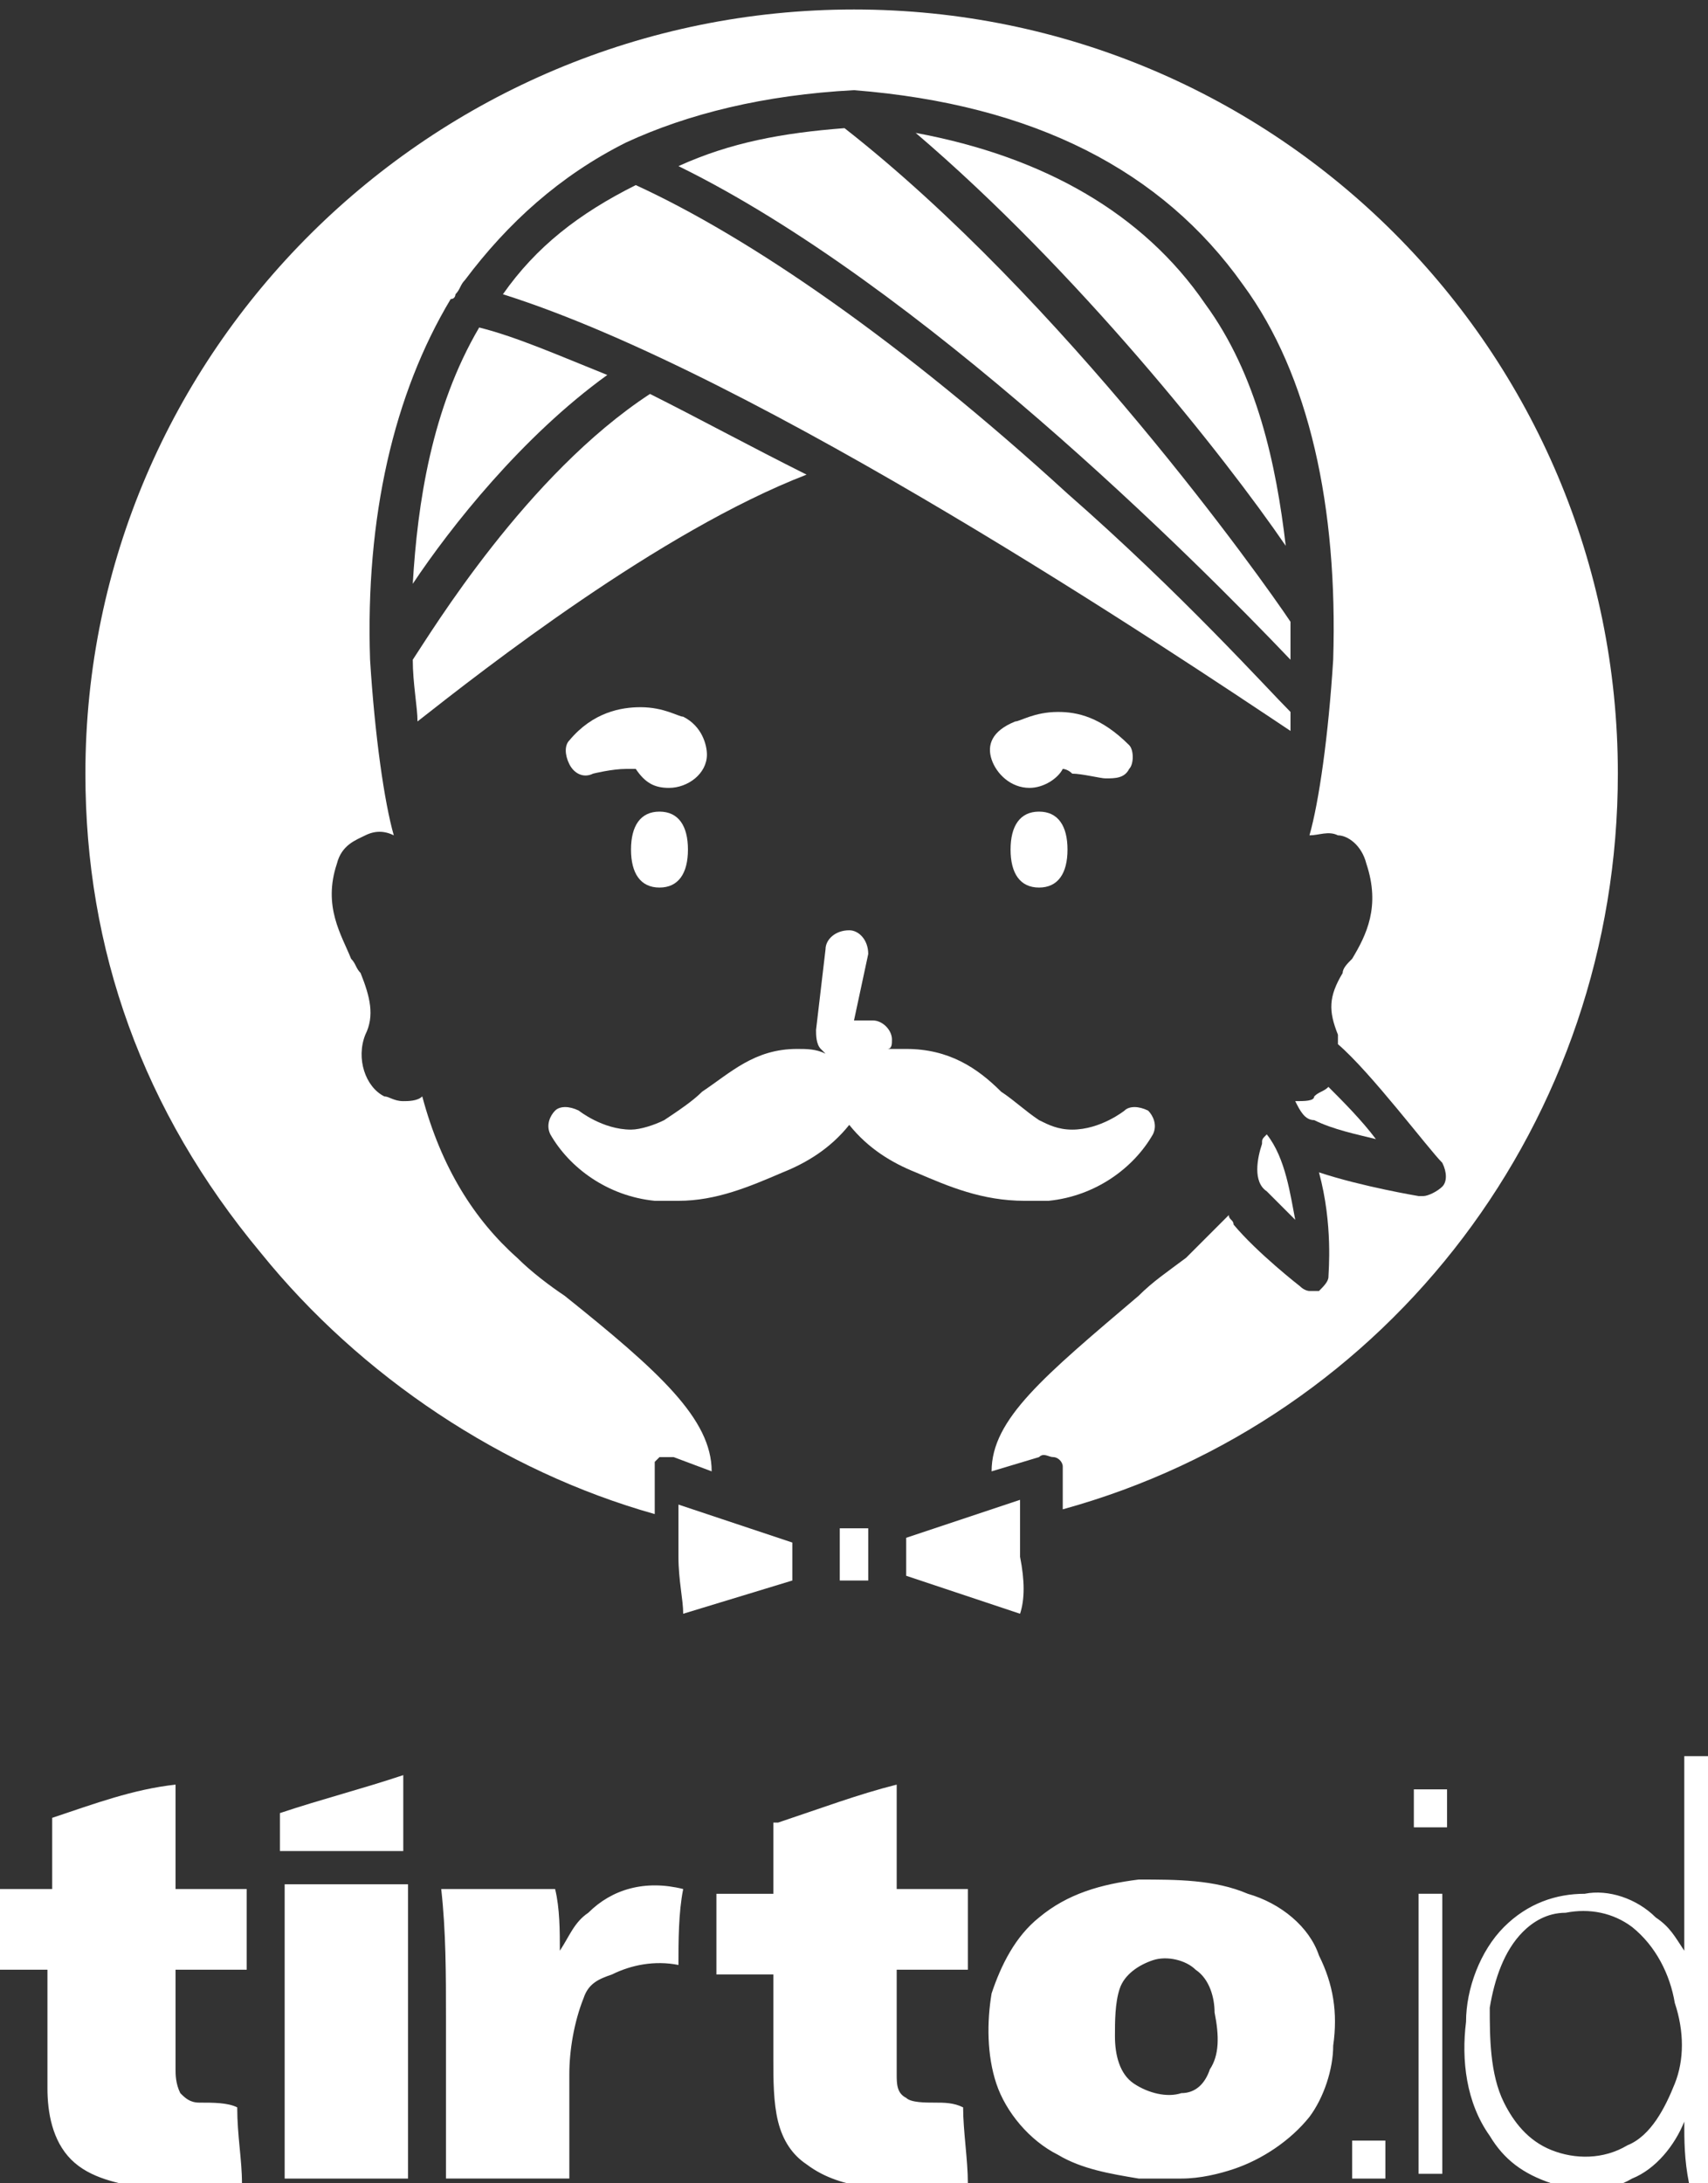 <?xml version="1.0" encoding="utf-8"?>
<!-- Generator: Adobe Illustrator 22.0.1, SVG Export Plug-In . SVG Version: 6.00 Build 0)  -->
<svg version="1.1" id="Layer_1" xmlns="http://www.w3.org/2000/svg" xmlns:xlink="http://www.w3.org/1999/xlink" x="0px" y="0px"
	 viewBox="0 0 36 46" style="enable-background:new 0 0 36 46;" xml:space="preserve">
<rect x="0" y="0" width="36" height="46" fill="#333333" stroke="none"/>
<style type="text/css">
	.st0{fill:url(#SVGID_1_);}
	.st1{fill:url(#SVGID_2_);}
	.st2{fill:url(#SVGID_3_);}
	.st3{fill:url(#SVGID_4_);}
	.st4{fill:url(#SVGID_5_);}
	.st5{fill:url(#SVGID_6_);}
	.st6{fill:url(#SVGID_7_);}
	.st7{fill:url(#SVGID_8_);}
	.st8{fill:url(#SVGID_9_);}
	.st9{fill:url(#SVGID_10_);}
	.st10{fill:url(#SVGID_11_);}
	.st11{fill:url(#SVGID_12_);}
	.st12{fill:url(#SVGID_13_);}
	.st13{fill:url(#SVGID_14_);}
	.st14{fill:url(#SVGID_15_);}
	.st15{fill:url(#SVGID_16_);}
	.st16{fill:url(#SVGID_17_);}
	.st17{fill:url(#SVGID_18_);}
</style>
<g>
	<g>
		<linearGradient id="SVGID_1_" gradientUnits="userSpaceOnUse" x1="-9.583402e-02" y1="41.517" x2="36" y2="41.517">
			<stop  offset="0" style="stop-color:white"/>
			<stop  offset="8.962709e-02" style="stop-color:white"/>
			<stop  offset="1" style="stop-color:white"/>
		</linearGradient>
		<path class="st0" d="M30.5,37.7c-0.2,0-0.4,0-0.7,0c0,0.3,0,0.5,0,0.8c0.2,0,0.4,0,0.7,0C30.5,38.2,30.5,38,30.5,37.7 M4.2,44.3
			c-0.2,0-0.3-0.1-0.4-0.2c-0.1-0.2-0.1-0.4-0.1-0.5c0-0.7,0-1.4,0-2.1l0,0c0.5,0,1,0,1.5,0c0-0.6,0-1.1,0-1.7c-0.5,0-1,0-1.5,0
			c0-0.7,0-1.5,0-2.2C2.8,37.7,2,38,1.1,38.3c0,0.5,0,1,0,1.5c-0.4,0-0.8,0-1.2,0c0,0.3,0,0.6,0,0.9c0,0.3,0,0.5,0,0.8
			c0.4,0,0.8,0,1.1,0c0,0.8,0,1.6,0,2.5c0,0.5,0.1,1.1,0.5,1.5c0.4,0.4,1,0.5,1.5,0.6c0.7,0.1,1.4,0,2.1-0.1c0-0.5-0.1-1-0.1-1.6
			C4.8,44.3,4.5,44.3,4.2,44.3 M19.7,44.3c-0.2,0-0.5,0-0.6-0.1c-0.2-0.1-0.2-0.3-0.2-0.5c0-0.7,0-1.5,0-2.2c0.5,0,1,0,1.5,0
			c0-0.6,0-1.1,0-1.7c-0.5,0-1,0-1.5,0c0-0.7,0-1.5,0-2.2c-0.8,0.2-1.6,0.5-2.5,0.8c0,0,0,0-0.1,0c0,0.5,0,1,0,1.5
			c-0.4,0-0.8,0-1.2,0c0,0,0,0.1,0,0.2c0,0.5,0,1,0,1.5c0.4,0,0.8,0,1.2,0c0,0.6,0,1.2,0,1.8c0,0.4,0,0.9,0.1,1.3
			c0.1,0.4,0.3,0.7,0.6,0.9c0.4,0.3,0.8,0.4,1.3,0.5c0.7,0.1,1.4,0,2.1-0.1c0-0.5-0.1-1.1-0.1-1.6C20.1,44.3,19.9,44.3,19.7,44.3
			 M12.4,40.3c-0.3,0.2-0.4,0.5-0.6,0.8c0-0.4,0-0.9-0.1-1.3c-0.8,0-1.6,0-2.4,0c0.1,0.9,0.1,1.8,0.1,2.7c0,1.1,0,2.2,0,3.4
			c0.9,0,1.7,0,2.6,0c0-0.7,0-1.5,0-2.2c0-0.5,0.1-1.1,0.3-1.6c0.1-0.3,0.3-0.4,0.6-0.5c0.4-0.2,0.9-0.3,1.4-0.2
			c0-0.5,0-1.1,0.1-1.6C13.6,39.6,12.9,39.8,12.4,40.3 M8.6,39.7c-0.9,0-1.7,0-2.6,0c0,2,0,4,0,6.1c0,0,0,0,0,0.1c0.9,0,1.7,0,2.6,0
			c0-1,0-2,0-3C8.6,41.8,8.6,40.8,8.6,39.7 M30.4,39.9c-0.2,0-0.4,0-0.5,0c0,2,0,3.9,0,5.9c0.2,0,0.4,0,0.5,0
			C30.4,43.9,30.4,41.9,30.4,39.9 M36,45.4c0-0.7,0-1.5,0-2.2c0-2.1,0-4.1,0-6.2c-0.2,0-0.4,0-0.5,0c0,1.4,0,2.7,0,4.1
			c-0.2-0.3-0.3-0.5-0.6-0.7c-0.4-0.4-1-0.6-1.5-0.5c-0.6,0-1.2,0.2-1.7,0.7c-0.5,0.5-0.8,1.3-0.8,2c-0.1,0.8,0,1.7,0.5,2.4
			c0.3,0.5,0.7,0.8,1.3,1c0.5,0.2,1.2,0.2,1.7-0.1c0.5-0.2,0.9-0.7,1.1-1.2c0,0.4,0,0.8,0.1,1.3c0.2,0,0.3,0,0.5,0
			C36,45.7,36,45.6,36,45.4 M35.3,43.9c-0.2,0.5-0.5,1.1-1,1.3c-0.5,0.3-1.1,0.3-1.6,0.1c-0.5-0.2-0.8-0.6-1-1
			c-0.3-0.6-0.3-1.4-0.3-2c0.1-0.6,0.3-1.2,0.7-1.6c0.2-0.2,0.5-0.4,0.9-0.4c0.5-0.1,1,0,1.4,0.3c0.5,0.4,0.8,1,0.9,1.6
			C35.5,42.8,35.5,43.4,35.3,43.9 M26.3,39.9c-0.7-0.3-1.5-0.3-2.3-0.3c-0.8,0.1-1.5,0.3-2.1,0.8c-0.5,0.4-0.8,1-1,1.6
			c-0.1,0.6-0.1,1.3,0.1,1.9c0.2,0.6,0.7,1.2,1.3,1.5c0.5,0.3,1.1,0.4,1.7,0.5c0.3,0,0.6,0,0.9,0c0.4,0,0.8-0.1,1.1-0.2
			c0.6-0.2,1.2-0.6,1.6-1.1c0.3-0.4,0.5-1,0.5-1.5c0.1-0.7,0-1.3-0.3-1.9C27.6,40.6,27,40.1,26.3,39.9 M25.5,43.6
			c-0.1,0.3-0.3,0.5-0.6,0.5c-0.3,0.1-0.7,0-1-0.2c-0.3-0.2-0.4-0.6-0.4-1c0-0.3,0-0.7,0.1-1c0.1-0.3,0.4-0.5,0.7-0.6
			c0.3-0.1,0.7,0,0.9,0.2c0.3,0.2,0.4,0.6,0.4,0.9C25.7,42.9,25.7,43.3,25.5,43.6 M28.5,45.1c0,0.3,0,0.5,0,0.8c0.2,0,0.5,0,0.7,0
			c0-0.3,0-0.5,0-0.8C29,45.1,28.7,45.1,28.5,45.1"/>
		<linearGradient id="SVGID_2_" gradientUnits="userSpaceOnUse" x1="5.907" y1="38.247" x2="8.511" y2="38.247">
			<stop  offset="0" style="stop-color:white"/>
			<stop  offset="8.962709e-02" style="stop-color:white"/>
			<stop  offset="1" style="stop-color:white"/>
		</linearGradient>
		<path class="st1" d="M8.5,37.4c-0.9,0.3-1.7,0.5-2.6,0.8c0,0.3,0,0.5,0,0.8c0.9,0,1.7,0,2.6,0C8.5,38.5,8.5,38,8.5,37.4"/>
	</g>
	<linearGradient id="SVGID_3_" gradientUnits="userSpaceOnUse" x1="20.946" y1="15.768" x2="23.892" y2="15.768">
		<stop  offset="0" style="stop-color:white"/>
		<stop  offset="8.962709e-02" style="stop-color:white"/>
		<stop  offset="1" style="stop-color:white"/>
	</linearGradient>
	<path class="st2" d="M22.4,16.2c-0.1,0.2-0.4,0.4-0.7,0.4c-0.4,0-0.7-0.3-0.8-0.6c-0.1-0.3,0-0.6,0.5-0.8c0.1,0,0.4-0.2,0.9-0.2
		c0.4,0,0.9,0.1,1.5,0.7c0.1,0.1,0.1,0.4,0,0.5c-0.1,0.2-0.3,0.2-0.5,0.2c-0.1,0-0.5-0.1-0.7-0.1C22.5,16.2,22.4,16.2,22.4,16.2z"/>
	<linearGradient id="SVGID_4_" gradientUnits="userSpaceOnUse" x1="21.369" y1="17.888" x2="22.547" y2="17.888">
		<stop  offset="0" style="stop-color:white"/>
		<stop  offset="8.962709e-02" style="stop-color:white"/>
		<stop  offset="1" style="stop-color:white"/>
	</linearGradient>
	<path class="st3" d="M22.5,17.9c0,0.5-0.2,0.8-0.6,0.8c-0.4,0-0.6-0.3-0.6-0.8c0-0.5,0.2-0.8,0.6-0.8
		C22.3,17.1,22.5,17.4,22.5,17.9z"/>
	<linearGradient id="SVGID_5_" gradientUnits="userSpaceOnUse" x1="8.698" y1="11.85" x2="17.042" y2="11.85">
		<stop  offset="0" style="stop-color:white"/>
		<stop  offset="8.962709e-02" style="stop-color:white"/>
		<stop  offset="1" style="stop-color:white"/>
	</linearGradient>
	<path class="st4" d="M8.7,13.9c0.4-0.6,2.4-3.9,5-5.6c1,0.5,2.1,1.1,3.3,1.7c-3.1,1.2-6.8,4.1-8.2,5.2C8.8,14.9,8.7,14.4,8.7,13.9z
		"/>
	<linearGradient id="SVGID_6_" gradientUnits="userSpaceOnUse" x1="26.515" y1="24.913" x2="27.237" y2="24.913">
		<stop  offset="0" style="stop-color:white"/>
		<stop  offset="8.962709e-02" style="stop-color:white"/>
		<stop  offset="1" style="stop-color:white"/>
	</linearGradient>
	<path class="st5" d="M26.6,24.1c0-0.1,0-0.1,0.1-0.2c0.4,0.5,0.5,1.3,0.6,1.8c-0.2-0.2-0.4-0.4-0.6-0.6
		C26.4,24.9,26.5,24.4,26.6,24.1z"/>
	<linearGradient id="SVGID_7_" gradientUnits="userSpaceOnUse" x1="27.28" y1="23.458" x2="28.976" y2="23.458">
		<stop  offset="0" style="stop-color:white"/>
		<stop  offset="8.962709e-02" style="stop-color:white"/>
		<stop  offset="1" style="stop-color:white"/>
	</linearGradient>
	<path class="st6" d="M27.3,23.2C27.3,23.2,27.3,23.2,27.3,23.2c0.2,0,0.4,0,0.4-0.1c0.1-0.1,0.2-0.1,0.3-0.2c0.3,0.3,0.7,0.7,1,1.1
		c-0.4-0.1-0.9-0.2-1.3-0.4C27.5,23.6,27.4,23.4,27.3,23.2z"/>
	<linearGradient id="SVGID_8_" gradientUnits="userSpaceOnUse" x1="14.361" y1="8.241" x2="27.249" y2="8.241">
		<stop  offset="0" style="stop-color:white"/>
		<stop  offset="8.962709e-02" style="stop-color:white"/>
		<stop  offset="1" style="stop-color:white"/>
	</linearGradient>
	<path class="st7" d="M17.8,2.7c4.6,3.6,8.8,9.5,9.4,10.4c0,0.3,0,0.5,0,0.8c-2-2.1-7.8-7.9-12.9-10.4C15.4,3,16.5,2.8,17.8,2.7z"/>
	<linearGradient id="SVGID_9_" gradientUnits="userSpaceOnUse" x1="19.338" y1="7.163" x2="27.179" y2="7.163">
		<stop  offset="0" style="stop-color:white"/>
		<stop  offset="8.962709e-02" style="stop-color:white"/>
		<stop  offset="1" style="stop-color:white"/>
	</linearGradient>
	<path class="st8" d="M19.3,2.8c2.7,0.5,4.8,1.7,6.1,3.6c1.1,1.5,1.5,3.4,1.7,5.1C25.8,9.6,22.7,5.7,19.3,2.8z"/>
	<linearGradient id="SVGID_10_" gradientUnits="userSpaceOnUse" x1="10.592" y1="9.635" x2="27.155" y2="9.635">
		<stop  offset="0" style="stop-color:white"/>
		<stop  offset="8.962709e-02" style="stop-color:white"/>
		<stop  offset="1" style="stop-color:white"/>
	</linearGradient>
	<path class="st9" d="M13.4,3.9c2.4,1.1,5.6,3.3,9.1,6.5c2.4,2.1,4.2,4.1,4.7,4.6c0,0.2,0,0.3,0,0.4C24.8,13.8,16,7.9,10.6,6.2
		C11.3,5.2,12.2,4.5,13.4,3.9z"/>
	<linearGradient id="SVGID_11_" gradientUnits="userSpaceOnUse" x1="8.692" y1="9.664" x2="12.829" y2="9.664">
		<stop  offset="0" style="stop-color:white"/>
		<stop  offset="8.962709e-02" style="stop-color:white"/>
		<stop  offset="1" style="stop-color:white"/>
	</linearGradient>
	<path class="st10" d="M10.1,6.9c0.8,0.2,1.7,0.6,2.7,1c-1.8,1.3-3.3,3.2-4.1,4.4C8.8,10.6,9.1,8.6,10.1,6.9z"/>
	<linearGradient id="SVGID_12_" gradientUnits="userSpaceOnUse" x1="12.005" y1="15.768" x2="14.952" y2="15.768">
		<stop  offset="0" style="stop-color:white"/>
		<stop  offset="8.962709e-02" style="stop-color:white"/>
		<stop  offset="1" style="stop-color:white"/>
	</linearGradient>
	<path class="st11" d="M14.1,16.6c-0.3,0-0.5-0.1-0.7-0.4c0,0-0.1,0-0.2,0c-0.3,0-0.7,0.1-0.7,0.1c-0.2,0.1-0.4,0-0.5-0.2
		c-0.1-0.2-0.1-0.4,0-0.5c0.5-0.6,1.1-0.7,1.5-0.7c0.5,0,0.8,0.2,0.9,0.2c0.4,0.2,0.5,0.6,0.5,0.8C14.9,16.3,14.5,16.6,14.1,16.6z"
		/>
	<linearGradient id="SVGID_13_" gradientUnits="userSpaceOnUse" x1="13.351" y1="17.888" x2="14.526" y2="17.888">
		<stop  offset="0" style="stop-color:white"/>
		<stop  offset="8.962709e-02" style="stop-color:white"/>
		<stop  offset="1" style="stop-color:white"/>
	</linearGradient>
	<path class="st12" d="M14.5,17.9c0,0.5-0.2,0.8-0.6,0.8c-0.4,0-0.6-0.3-0.6-0.8c0-0.5,0.2-0.8,0.6-0.8
		C14.3,17.1,14.5,17.4,14.5,17.9z"/>
	<linearGradient id="SVGID_14_" gradientUnits="userSpaceOnUse" x1="11.561" y1="22.436" x2="24.364" y2="22.436">
		<stop  offset="0" style="stop-color:white"/>
		<stop  offset="8.962709e-02" style="stop-color:white"/>
		<stop  offset="1" style="stop-color:white"/>
	</linearGradient>
	<path class="st13" d="M11.7,23.4c0.1-0.1,0.3-0.1,0.5,0c0,0,0.5,0.4,1.1,0.4c0.2,0,0.5-0.1,0.7-0.2c0.3-0.2,0.6-0.4,0.8-0.6
		c0.6-0.4,1.1-0.9,2-0.9c0.2,0,0.4,0,0.6,0.1c0,0-0.1-0.1-0.1-0.1c-0.1-0.1-0.1-0.3-0.1-0.4l0.2-1.7c0-0.2,0.2-0.4,0.5-0.4
		c0.2,0,0.4,0.2,0.4,0.5L18,21.5c0.1,0,0.2,0,0.4,0c0.2,0,0.4,0.2,0.4,0.4c0,0.1,0,0.2-0.1,0.2c0.1,0,0.3,0,0.4,0
		c0.9,0,1.5,0.4,2,0.9c0.3,0.2,0.5,0.4,0.8,0.6c0.2,0.1,0.4,0.2,0.7,0.2c0.6,0,1.1-0.4,1.1-0.4c0.1-0.1,0.3-0.1,0.5,0
		c0.1,0.1,0.2,0.3,0.1,0.5c-0.4,0.7-1.2,1.3-2.2,1.4h0c-0.2,0-0.3,0-0.5,0c-0.9,0-1.6-0.3-2.3-0.6c-0.5-0.2-1-0.5-1.4-1
		c-0.4,0.5-0.9,0.8-1.4,1c-0.7,0.3-1.4,0.6-2.2,0.6c-0.1,0-0.3,0-0.5,0h0c-1-0.1-1.8-0.7-2.2-1.4C11.5,23.7,11.6,23.5,11.7,23.4z"/>
	<linearGradient id="SVGID_15_" gradientUnits="userSpaceOnUse" x1="14.292" y1="32.818" x2="16.84" y2="32.818">
		<stop  offset="0" style="stop-color:white"/>
		<stop  offset="8.962709e-02" style="stop-color:white"/>
		<stop  offset="1" style="stop-color:white"/>
	</linearGradient>
	<path class="st14" d="M14.3,32.8c0-0.2,0-0.4,0-0.6c0,0,0-0.1,0-0.1c0,0,0-0.1,0-0.1c0,0,0-0.1,0-0.1c0,0,0-0.1,0-0.1
		c0,0,0,0,0-0.1l2.4,0.8v0.8L14.4,34C14.4,33.7,14.3,33.3,14.3,32.8z"/>
	<linearGradient id="SVGID_16_" gradientUnits="userSpaceOnUse" x1="17.67" y1="32.818" x2="18.257" y2="32.818">
		<stop  offset="0" style="stop-color:white"/>
		<stop  offset="8.962709e-02" style="stop-color:white"/>
		<stop  offset="1" style="stop-color:white"/>
	</linearGradient>
	<rect x="17.7" y="32.2" class="st15" width="0.6" height="1.1"/>
	<linearGradient id="SVGID_17_" gradientUnits="userSpaceOnUse" x1="19.086" y1="32.818" x2="21.634" y2="32.818">
		<stop  offset="0" style="stop-color:white"/>
		<stop  offset="8.962709e-02" style="stop-color:white"/>
		<stop  offset="1" style="stop-color:white"/>
	</linearGradient>
	<path class="st16" d="M21.5,34l-2.4-0.8v-0.8l2.4-0.8c0,0,0,0.1,0,0.1c0,0,0,0,0,0.1c0,0,0,0.1,0,0.1c0,0,0,0.1,0,0.1
		c0,0.1,0,0.1,0,0.2c0,0.2,0,0.4,0,0.6C21.6,33.3,21.6,33.7,21.5,34z"/>
	<linearGradient id="SVGID_18_" gradientUnits="userSpaceOnUse" x1="1.816" y1="16.015" x2="34.088" y2="16.015">
		<stop  offset="0" style="stop-color:white"/>
		<stop  offset="8.962709e-02" style="stop-color:white"/>
		<stop  offset="1" style="stop-color:white"/>
	</linearGradient>
	<path class="st17" d="M22.4,31.8C22.4,31.8,22.4,31.8,22.4,31.8c0,0,0-0.1,0-0.1c0,0,0-0.1,0-0.1c0,0,0-0.1,0-0.1
		c0-0.1,0-0.1,0-0.1c0,0,0-0.1,0-0.1c0,0,0-0.1,0-0.1c0,0,0-0.1,0-0.1c0,0,0,0,0-0.1c0,0,0-0.1,0-0.1c0-0.1-0.1-0.2-0.2-0.2
		c-0.1,0-0.2-0.1-0.3,0L20.9,31c0-1.1,1.1-2,3.1-3.7c0.3-0.3,0.6-0.5,1-0.8c0.3-0.3,0.6-0.6,0.9-0.9c0,0.1,0.1,0.1,0.1,0.2
		c0.5,0.6,1.4,1.3,1.4,1.3c0.1,0.1,0.2,0.1,0.2,0.1c0.1,0,0.1,0,0.2,0c0.1-0.1,0.2-0.2,0.2-0.3c0-0.1,0.1-1.1-0.2-2.2
		c0.9,0.3,2.1,0.5,2.1,0.5c0,0,0.1,0,0.1,0c0.1,0,0.3-0.1,0.4-0.2c0.1-0.1,0.1-0.3,0-0.5c-0.3-0.3-1.5-1.9-2.2-2.5
		c0-0.1,0-0.1,0-0.2C28,21.3,28,21,28.3,20.5c0-0.1,0.1-0.2,0.2-0.3c0.3-0.5,0.6-1.1,0.3-2c-0.1-0.4-0.4-0.6-0.6-0.6
		c-0.2-0.1-0.4,0-0.6,0c0.2-0.7,0.4-2.1,0.5-3.7c0.1-3.2-0.5-6-1.9-7.9c-1.7-2.4-4.4-3.8-8.2-4.1c0,0,0,0,0,0c0,0,0,0,0,0
		c0,0,0,0,0,0c0,0,0,0,0,0C16.1,2,14.5,2.4,13.2,3c0,0,0,0,0,0c-1.4,0.7-2.5,1.7-3.4,2.9C9.7,6,9.7,6.1,9.6,6.2c0,0,0,0.1-0.1,0.1
		c-1.2,2-1.8,4.6-1.7,7.6c0.1,1.6,0.3,3,0.5,3.7c-0.2-0.1-0.4-0.1-0.6,0c-0.2,0.1-0.5,0.2-0.6,0.6c-0.3,0.9,0.1,1.5,0.3,2
		c0.1,0.1,0.1,0.2,0.2,0.3c0.2,0.5,0.3,0.9,0.1,1.3c-0.2,0.5,0,1.1,0.4,1.3c0.1,0,0.2,0.1,0.4,0.1c0.1,0,0.3,0,0.4-0.1
		c0.4,1.5,1.1,2.6,2,3.4c0.3,0.3,0.7,0.6,1,0.8c2,1.6,3.1,2.6,3.1,3.7l-0.8-0.3c-0.1,0-0.2,0-0.3,0c0,0-0.1,0.1-0.1,0.1
		c0,0,0,0,0,0.1c0,0,0,0.1,0,0.1c0,0,0,0,0,0c0,0,0,0,0,0c0,0,0,0,0,0c0,0,0,0,0,0.1c0,0,0,0,0,0.1c0,0,0,0.1,0,0.1c0,0,0,0,0,0.1
		c0,0,0,0.1,0,0.2c0,0,0,0.1,0,0.1c0,0,0,0.1,0,0.1c0,0,0,0.1,0,0.1c0,0,0,0,0,0c-3.2-0.9-6.2-2.9-8.3-5.5C3,23.4,1.8,20,1.8,16.3
		C1.8,7.4,9.1,0.2,18,0.2c8.9,0,16.1,7.2,16.1,16.1C34.1,23.6,29.3,29.9,22.4,31.8z"/>
</g>
</svg>
